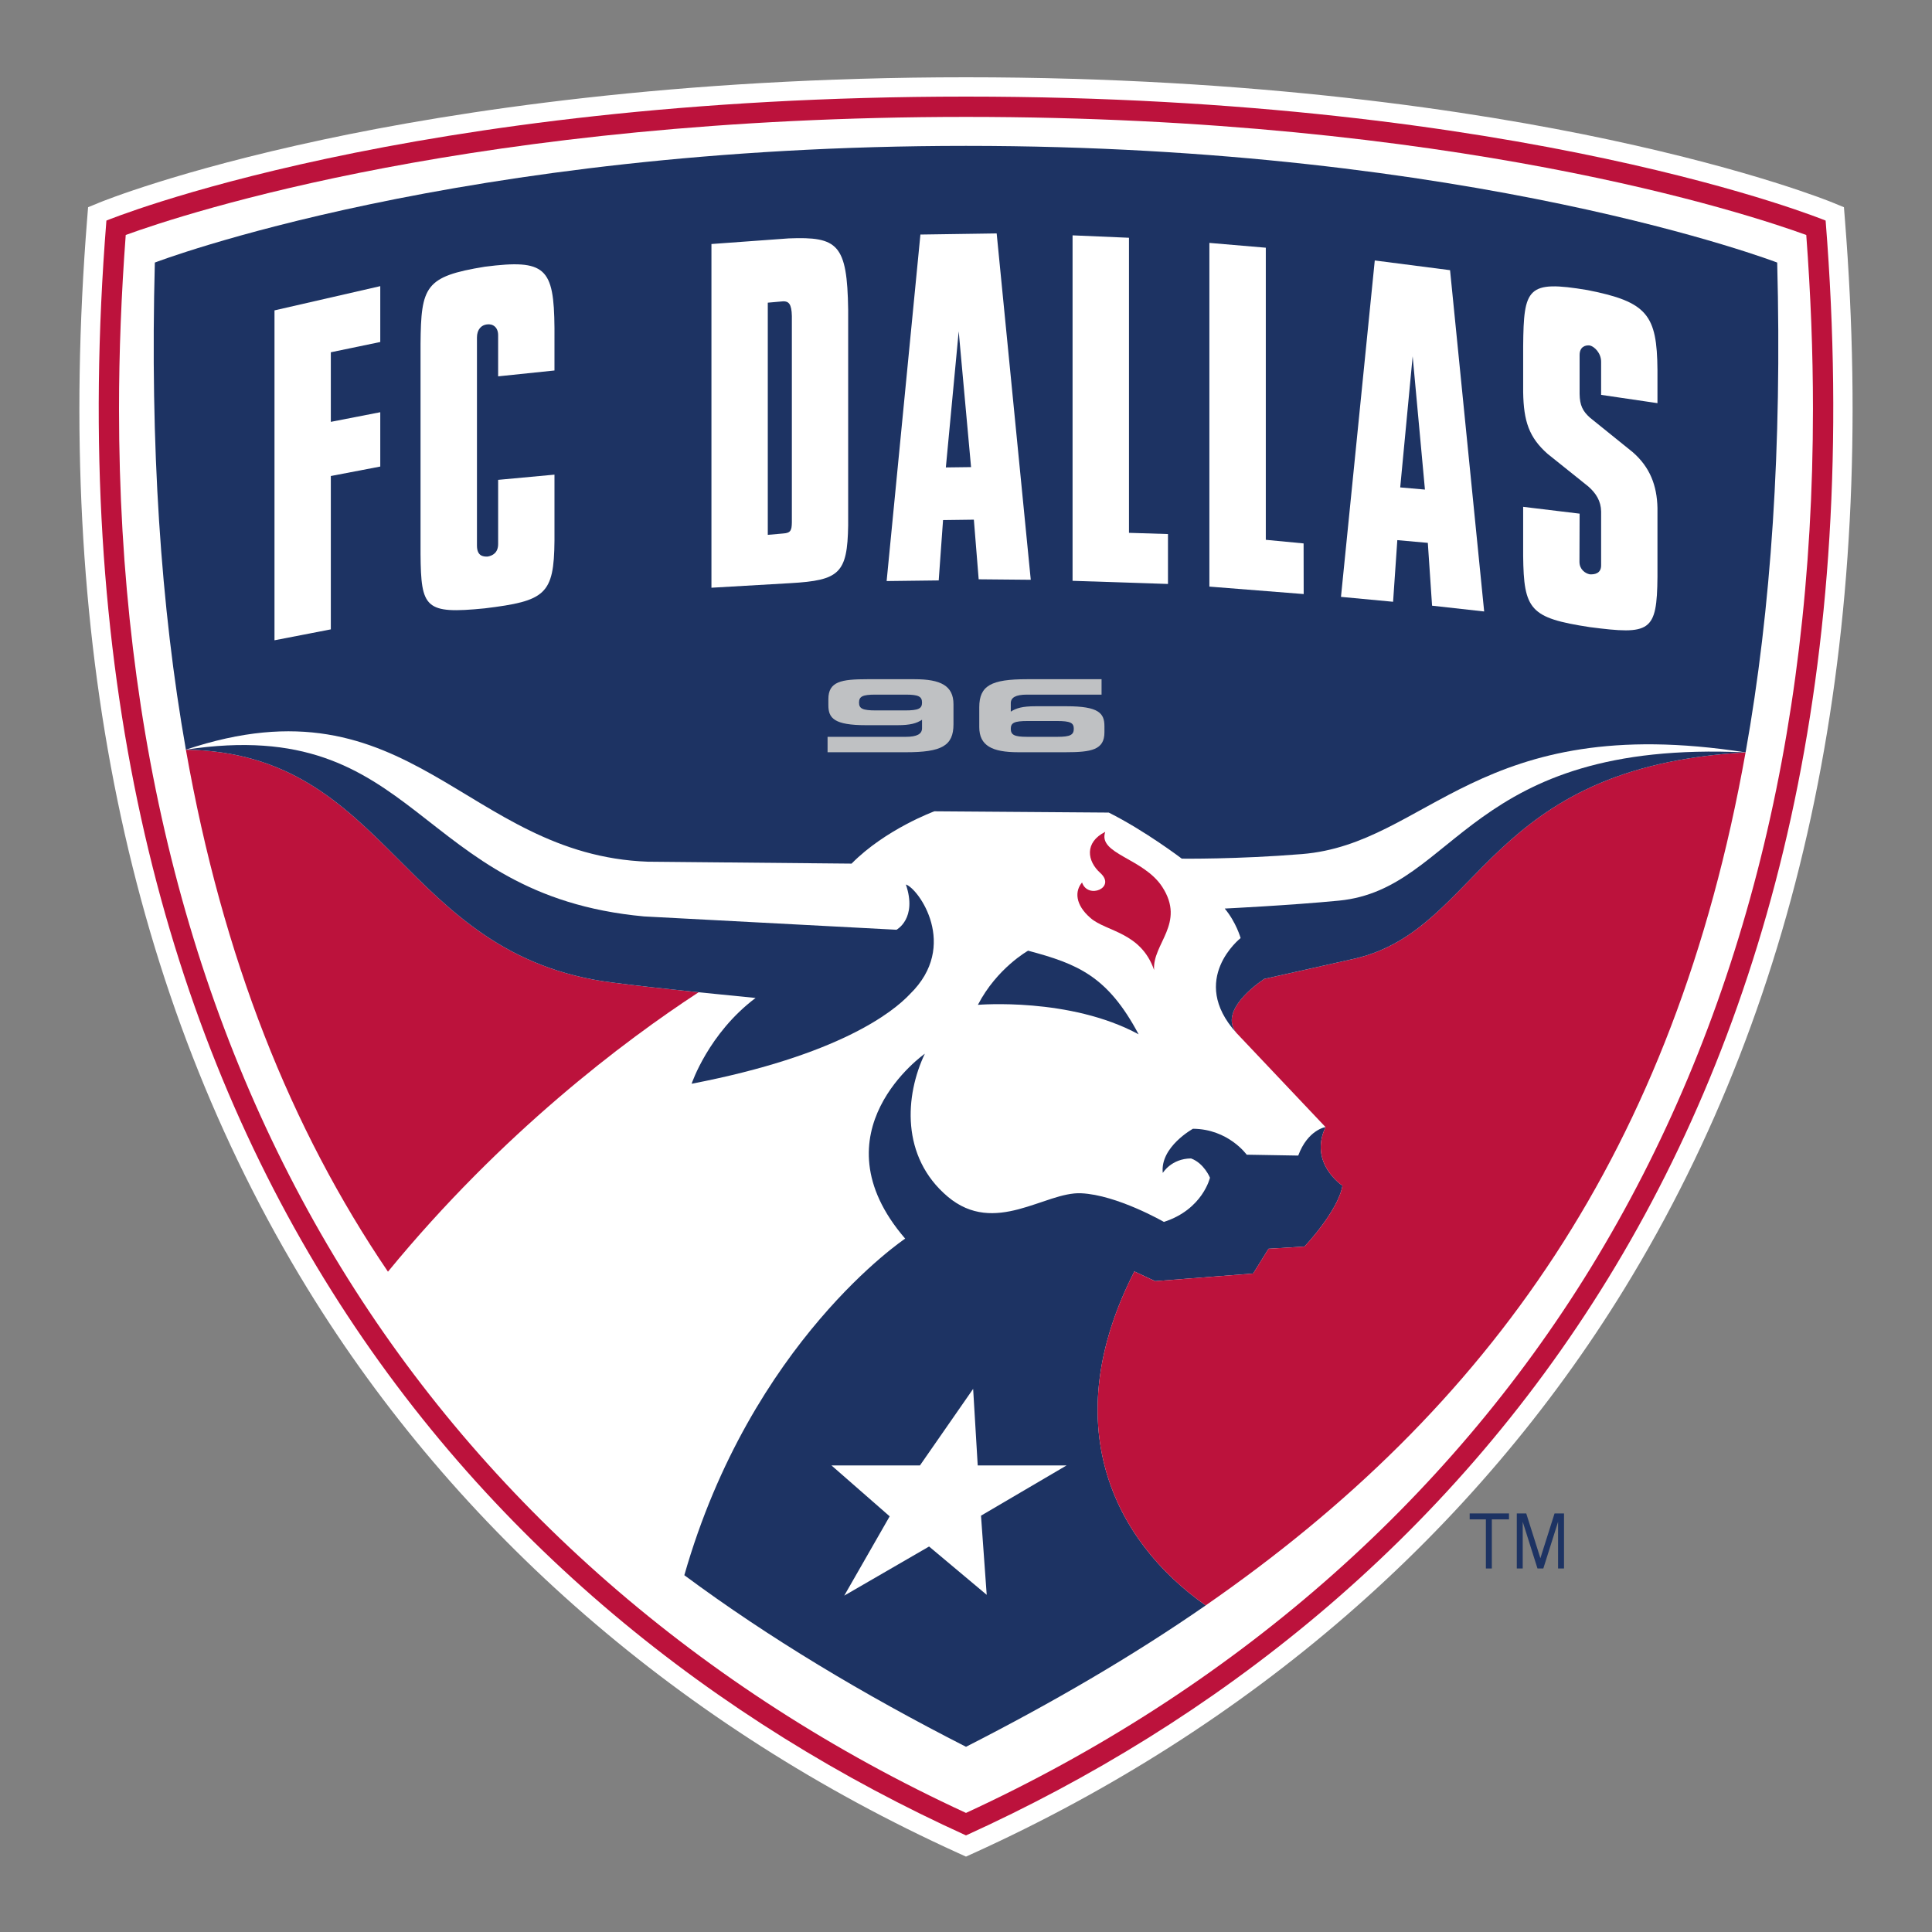 <?xml version="1.0" encoding="utf-8"?>
<!-- Generator: Adobe Illustrator 14.0.0, SVG Export Plug-In . SVG Version: 6.00 Build 43363)  -->
<!DOCTYPE svg PUBLIC "-//W3C//DTD SVG 1.1//EN" "http://www.w3.org/Graphics/SVG/1.1/DTD/svg11.dtd">
<svg version="1.1" id="Layer_1" xmlns="http://www.w3.org/2000/svg" xmlns:xlink="http://www.w3.org/1999/xlink" x="0px" y="0px"
	 width="200px" height="200px" viewBox="0 0 200 200" enable-background="new 0 0 200 200" xml:space="preserve">
<rect x="0" y="0" width="200" height="200" fill="#808080" stroke="none"/>
<g id="Background">
	<g>
		<g>
			<path fill="#BC123C" d="M99.586,190.91c-28.395-12.895-51.535-32.973-66.919-58.061C14.208,102.745,6.588,65.704,10.019,22.755
				l0.048-0.611l0.567-0.234C10.948,21.781,42.654,9,100,9c57.346,0,89.057,12.781,89.369,12.91l0.566,0.234l0.049,0.611
				c3.423,42.951-4.2,79.992-22.656,110.095c-15.383,25.09-38.521,45.166-66.915,58.061L100,191.1L99.586,190.91z"/>
			<path fill="#FFFFFF" d="M100,10c57.813,0,88.988,12.835,88.988,12.835C196.35,115.204,151.257,166.723,100,190
				C48.744,166.723,3.638,115.204,11.015,22.835C11.015,22.835,42.189,10,100,10 M100,8c-30.038,0-52.791,3.514-66.589,6.461
				c-15.024,3.209-22.832,6.39-23.157,6.524l-1.135,0.467l-0.098,1.223c-3.447,43.165,4.222,80.408,22.793,110.696
				c15.488,25.26,38.78,45.471,67.358,58.449l0.827,0.375l0.827-0.375c28.574-12.979,51.865-33.188,67.354-58.449
				c18.569-30.286,26.24-67.53,22.801-110.696l-0.097-1.223l-1.136-0.467c-0.324-0.134-8.134-3.314-23.158-6.524
				C152.792,11.514,130.038,8,100,8L100,8z"/>
		</g>
		<path fill="#FFFFFF" d="M100,12.102c50.51,0,80.795,9.973,86.984,12.224c0.457,6.119,0.693,12.119,0.693,17.986
			c0,34.139-7.705,63.981-22.994,88.917c-14.899,24.302-37.259,43.795-64.685,56.444c-27.429-12.651-49.788-32.146-64.688-56.444
			c-15.285-24.929-22.99-54.76-22.99-88.885c0-5.878,0.238-11.889,0.696-18.019C19.207,22.074,49.491,12.102,100,12.102z"/>
		<path fill="#1D3363" d="M137.217,116.675c0,0-1.836,0.274-2.824,2.949l-5.334-0.091c0,0-1.901-2.658-5.564-2.684
			c0,0-3.424,1.885-3.124,4.576c0,0,0.872-1.486,2.925-1.504c1.354,0.499,1.96,1.994,1.96,1.994s-0.747,3.281-4.769,4.577
			c0,0-4.853-2.8-8.572-2.966c-3.723-0.174-8.923,4.47-13.808,0.349c-4.885-4.128-4.419-10.491-2.368-14.795
			c0,0-11.564,8.083-2.035,19.142c0,0-15.95,10.633-22.862,34.844c8.764,6.496,18.5,12.328,29.159,17.762
			c8.93-4.553,17.213-9.37,24.814-14.637c-9.629-6.779-15.436-18.825-7.386-34.571l2.151,1.005l10.145-0.789l1.594-2.566
			l3.715-0.225c0,0,3.472-3.639,3.938-6.306C138.97,122.739,135.456,120.438,137.217,116.675z"/>
		<path fill="#1D3363" d="M183.975,27.18c0,0-31.464-12.079-83.975-12.079S16.029,27.18,16.029,27.18
			c-0.499,18.94,0.598,35.622,3.215,50.426c23.319-7.809,28.876,10.899,47.817,11.597l21.093,0.199
			c3.514-3.564,8.573-5.417,8.573-5.417l18.052,0.133c3.755,1.877,7.56,4.769,7.56,4.769s5.716,0.075,12.437-0.474
			c13.067-1.055,18.234-14.854,45.928-10.525C183.359,63.009,184.473,46.237,183.975,27.18z"/>
		<path fill="#FFFFFF" d="M28.415,66.282l5.832-1.13V49.277l5.118-0.98v-5.624l-5.118,0.997v-7.203l5.118-1.063
			c0-1.96,0-3.83,0-5.782l-10.949,2.509L28.415,66.282L28.415,66.282z"/>
		<path fill="#FFFFFF" d="M50.188,27.611c-6.181,1.005-6.604,2.019-6.654,7.992v21.766c0.05,5.599,0.457,6.222,6.654,5.607
			c6.264-0.764,7.161-1.42,7.211-6.995v-6.846l-5.832,0.54v6.638c0,0.922-0.582,1.213-1.088,1.304
			c-0.474,0.017-1.105-0.058-1.105-1.146V34.938c0-0.864,0.482-1.288,1.021-1.354c0.615-0.091,1.172,0.274,1.172,1.122v4.253
			l5.832-0.606V33.95C57.35,27.703,56.469,26.806,50.188,27.611z"/>
		<path fill="#FFFFFF" d="M81.64,24.679l-7.992,0.582v35.58l8.174-0.473c5.084-0.291,5.898-1.014,5.98-5.981V32.072
			C87.705,25.261,86.724,24.48,81.64,24.679z M81.973,54.087c-0.017,0.798-0.108,1.088-0.889,1.138l-1.603,0.142V31.333l1.603-0.142
			c0.548-0.008,0.864,0.258,0.889,1.529V54.087z"/>
		<path fill="#FFFFFF" d="M95.281,24.28l-3.497,35.871l5.391-0.066l0.449-6.247l3.19-0.042l0.498,6.172l5.392,0.05l-3.529-35.854
			L95.281,24.28z M97.914,48.388l1.33-14.089l1.279,14.056L97.914,48.388z"/>
		<polygon fill="#FFFFFF" points="116.872,24.613 111.032,24.363 111.032,60.126 120.909,60.451 120.909,55.284 116.872,55.159 		
			"/>
		<polygon fill="#FFFFFF" points="131.036,55.882 131.036,25.643 125.195,25.145 125.195,60.725 134.957,61.497 134.948,56.255 		
			"/>
		<path fill="#FFFFFF" d="M142.316,26.963l-3.498,34.825l5.394,0.507l0.438-6.38l3.158,0.282l0.439,6.504l5.393,0.598l-3.531-35.331
			L142.316,26.963z M144.95,50.457l1.288-13.574l1.271,13.798L144.95,50.457z"/>
		<path fill="#FFFFFF" d="M171.58,41.734v-3.439c-0.05-5.69-1.03-7.045-7.244-8.266c-6.243-1.046-6.6-0.224-6.658,5.774v4.81
			c0.051,2.99,0.606,4.668,2.521,6.363l4.22,3.381c0.813,0.714,1.313,1.52,1.329,2.6v5.574c0,0.839-0.682,0.955-1.18,0.922
			c-0.481-0.1-1.063-0.515-1.063-1.296l0.017-4.984l-5.845-0.706v5.067c0.06,5.599,0.706,6.438,6.892,7.385
			c6.281,0.814,6.962,0.515,7.012-5.217v-7.12c-0.05-2.301-0.766-4.212-2.559-5.773l-4.438-3.581
			c-0.73-0.665-1.046-1.246-1.063-2.451v-4.021c0-0.839,0.564-1.046,1.047-0.997c0.498,0.116,1.18,0.797,1.18,1.686v3.431
			L171.58,41.734z"/>
		<polygon fill="#FFFFFF" points="110.408,151.703 101.213,151.703 100.739,143.777 95.231,151.703 86.076,151.703 92.099,156.97 
			87.397,165.178 96.178,160.094 102.143,165.095 101.553,156.902 		"/>
		<path fill="#BC123C" d="M140.35,99.213l-9.488,2.126c-1.645,1.131-4.478,3.563-2.881,5.575l9.236,9.761
			c-1.761,3.765,1.753,6.064,1.753,6.064c-0.466,2.667-3.938,6.306-3.938,6.306l-3.714,0.225l-1.596,2.566l-10.144,0.789
			l-2.151-1.005c-8.05,15.746-2.242,27.792,7.385,34.571c29.275-20.287,48.512-46.967,55.889-88.305
			C153.682,79.4,153.457,96.081,140.35,99.213z"/>
		<path fill="#BC123C" d="M63.397,101.713c-21.973-2.774-22.954-23.767-44.154-24.107c3.821,21.624,10.883,39.244,20.918,54.039
			c11.805-14.388,24.473-23.899,32.158-28.926C69.096,102.387,65.972,102.046,63.397,101.713z"/>
		<path fill="#BC123C" d="M120.311,91.803c-1.942-2.982-6.694-3.397-5.896-5.691c-2.178,1.097-1.878,3.032-0.516,4.253
			c1.688,1.521-1.279,2.767-1.885,0.989c-0.748,0.864-0.748,2.285,0.887,3.688c1.629,1.412,5.201,1.437,6.572,5.375
			C119.266,97.701,122.777,95.599,120.311,91.803z"/>
		<path fill="#1D3363" d="M138.629,93.231c-5.018,0.49-11.846,0.822-11.846,0.822c1.195,1.429,1.645,3.057,1.645,3.057
			s-5.441,4.27-0.447,9.803c-1.597-2.011,1.236-4.444,2.881-5.575l9.488-2.126c13.107-3.132,13.332-19.813,40.353-21.325
			C151.896,76.542,150.832,92.027,138.629,93.231z"/>
		<path fill="#1D3363" d="M93.777,91.562c1.205,3.531-0.972,4.686-0.972,4.686l-26.135-1.38
			c-23.884-2.201-23.136-20.959-47.427-17.262c21.2,0.34,22.181,21.333,44.154,24.107c2.575,0.333,5.699,0.674,8.922,1.006
			c1.96,0.199,3.962,0.398,5.898,0.59c-4.885,3.672-6.621,8.881-6.621,8.881c15.252-2.94,20.86-7.426,22.604-9.287
			C99.335,97.9,95.065,91.96,93.777,91.562z"/>
		<path fill="#1D3363" d="M106.43,98.415c0,0-3.224,1.794-5.199,5.606c0,0,9.512-0.813,16.639,3.051
			C114.662,101.04,111.563,99.786,106.43,98.415z"/>
		<polygon fill="#1D3363" points="152.141,157.285 153.818,157.285 153.818,162.369 154.434,162.369 154.434,157.285 
			156.211,157.285 156.211,156.671 152.141,156.671 		"/>
		<polygon fill="#1D3363" points="160.926,156.671 159.46,161.307 157.997,156.671 157.018,156.671 157.018,162.369 
			157.632,162.369 157.632,157.535 159.16,162.369 159.764,162.369 161.291,157.535 161.291,162.369 161.906,162.369 
			161.906,156.671 		"/>
		<path fill="#BFC1C3" d="M94.683,70.312h-4.909c-2.667,0-4.021,0.232-4.021,2.052v0.648c0,1.33,0.589,2.06,3.913,2.06h3.215
			c1.354,0,2.002-0.191,2.567-0.564v0.88c0,0.582-0.499,0.889-1.688,0.889H85.67v1.595h8.108c3.688,0,4.926-0.656,4.926-2.899
			v-2.068C98.704,70.984,97.375,70.312,94.683,70.312z M93.678,73.543h-3.007c-1.387,0-1.745-0.191-1.745-0.814
			c0-0.632,0.374-0.822,1.687-0.822h3.14c1.321,0,1.695,0.19,1.695,0.822C95.448,73.352,95.091,73.543,93.678,73.543z"/>
		<path fill="#BFC1C3" d="M110.418,73.111h-3.216c-1.354,0-2.001,0.191-2.566,0.557v-0.872c0-0.582,0.499-0.889,1.679-0.889h7.718
			v-1.595h-7.733c-3.681,0-4.927,0.656-4.927,2.899v2.06c0,1.927,1.346,2.6,4.028,2.6h4.901c2.675,0,4.028-0.241,4.028-2.06v-0.64
			C114.33,73.833,113.741,73.111,110.418,73.111z M109.462,76.276h-3.131c-1.321,0-1.695-0.199-1.695-0.831
			c0-0.623,0.366-0.806,1.753-0.806h3.017c1.396,0,1.753,0.183,1.753,0.806C111.157,76.077,110.783,76.276,109.462,76.276z"/>
	</g>
</g>
<g id="Content">
</g>
</svg>

